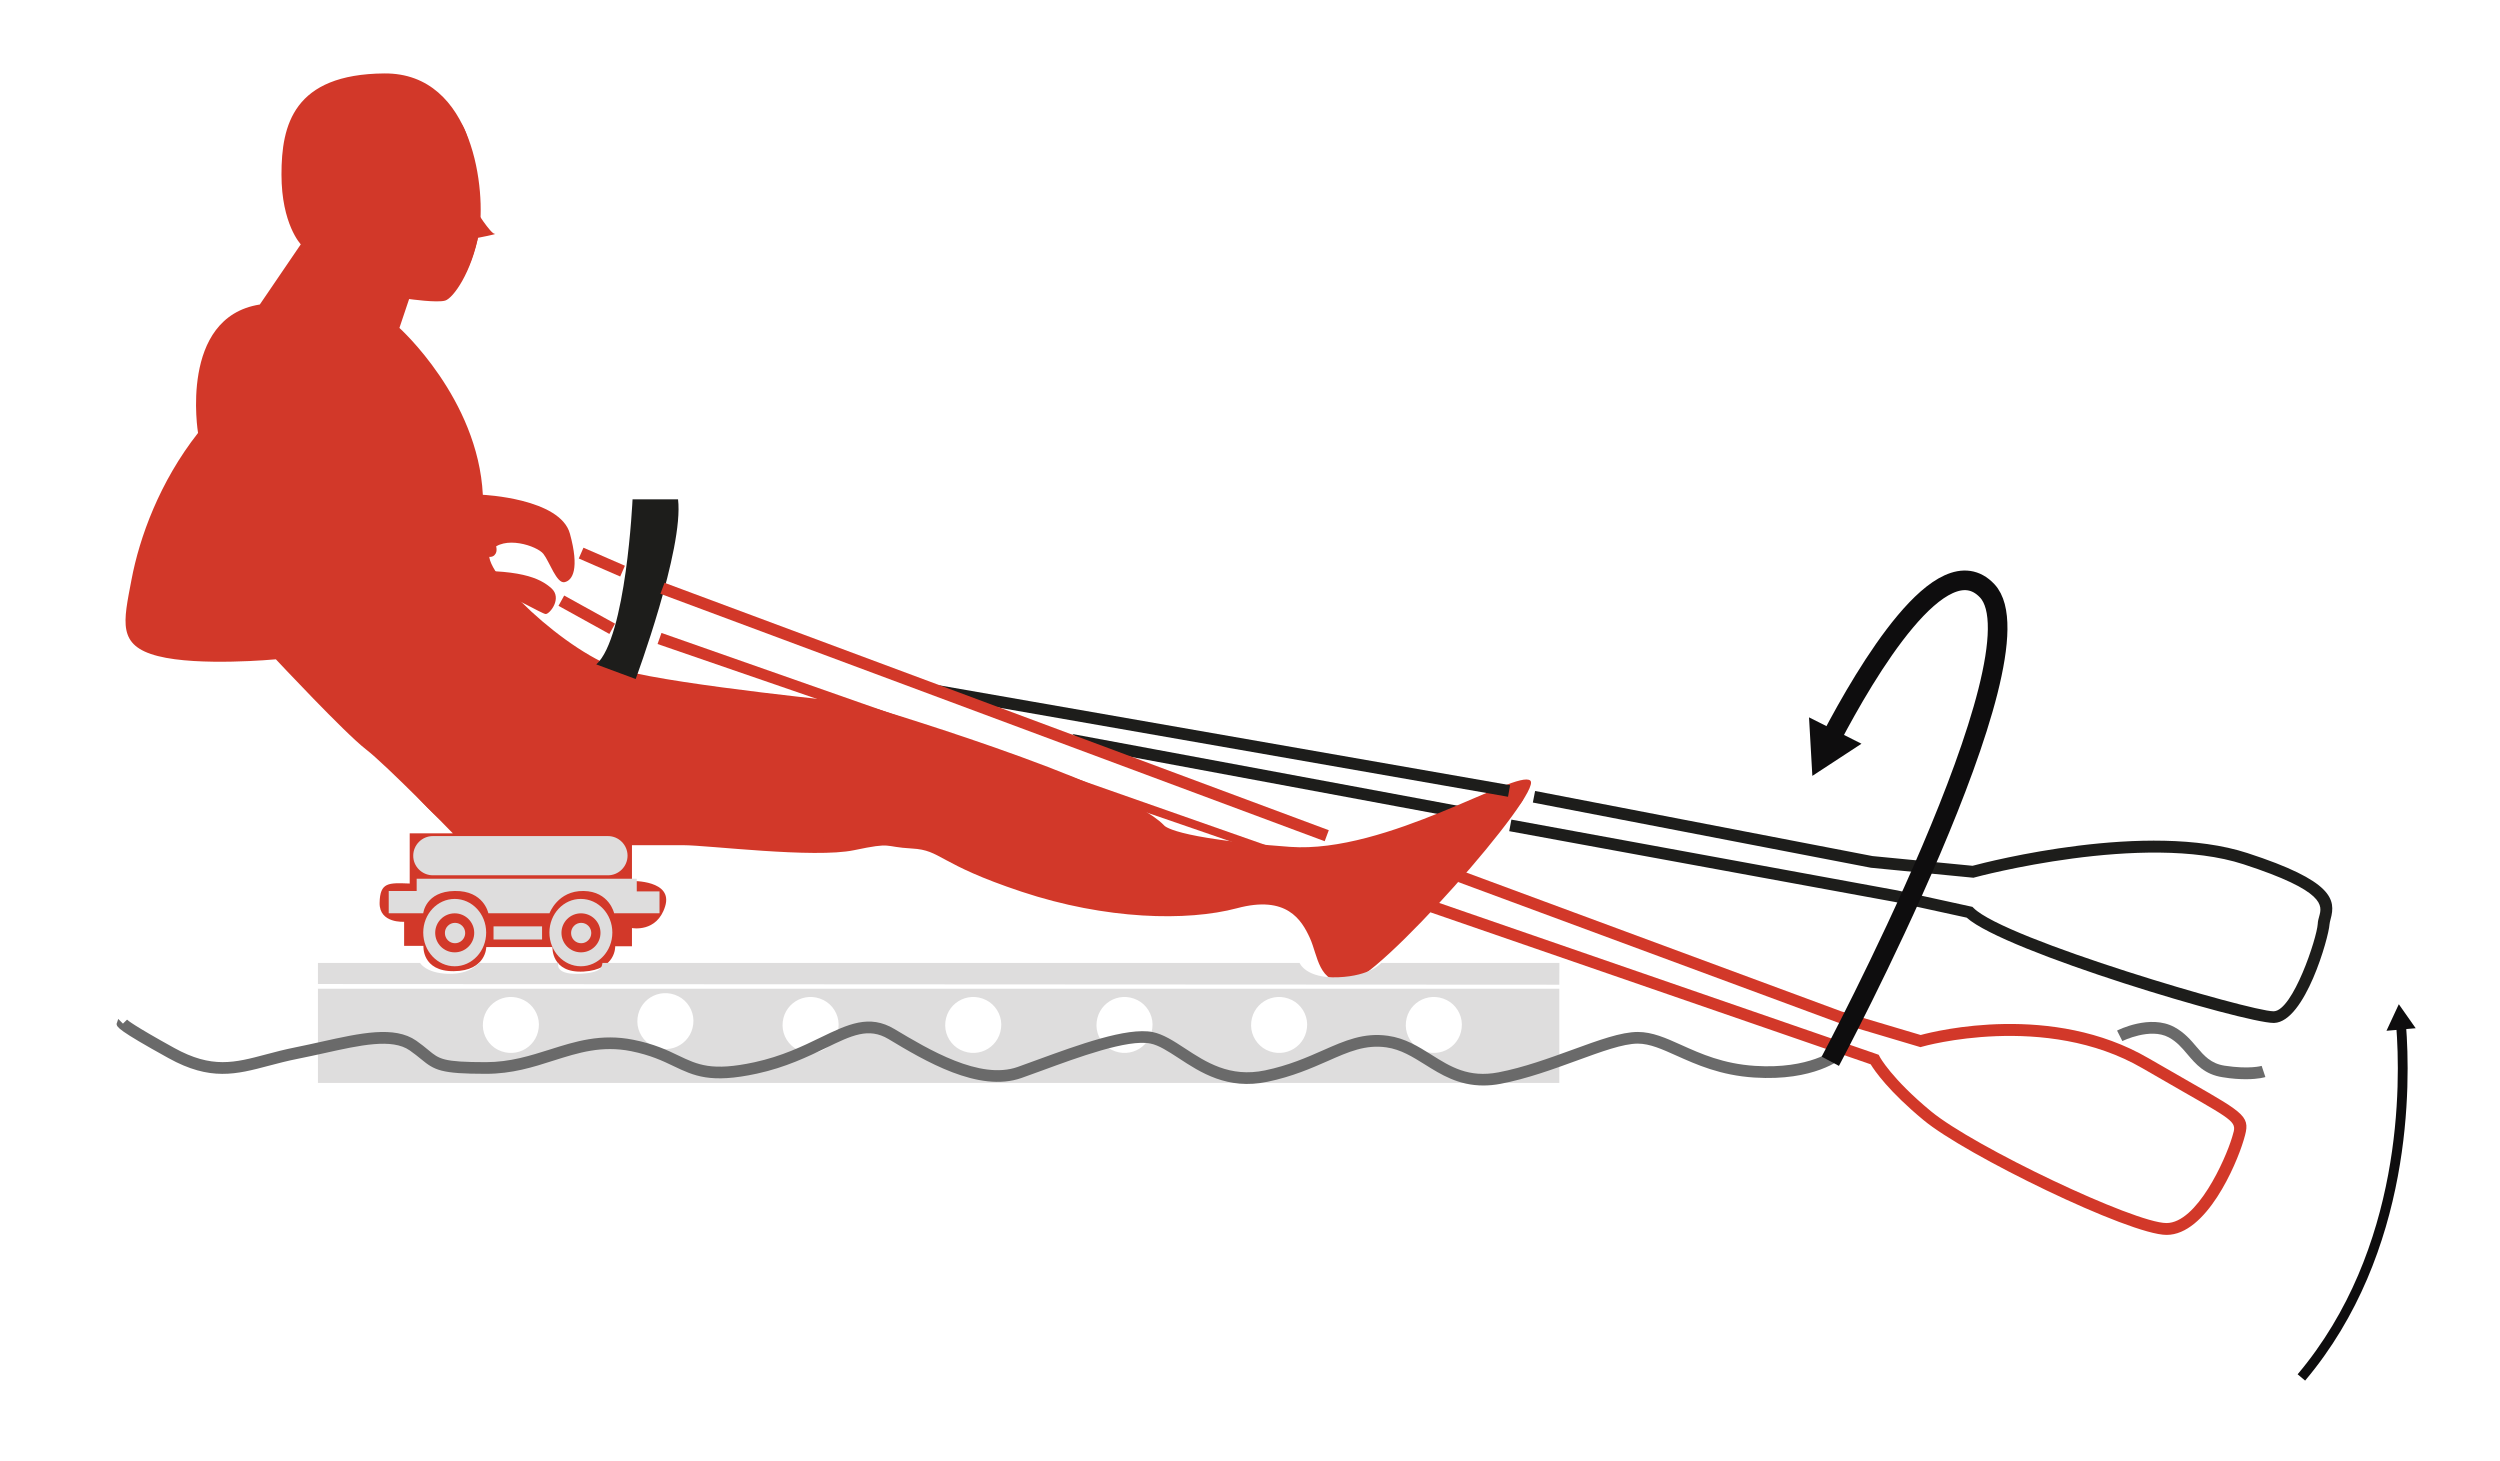 <?xml version="1.0" encoding="utf-8"?>
<!-- Generator: Adobe Illustrator 27.5.0, SVG Export Plug-In . SVG Version: 6.00 Build 0)  -->
<svg version="1.1" id="Capa_1" xmlns="http://www.w3.org/2000/svg" xmlns:xlink="http://www.w3.org/1999/xlink" x="0px" y="0px"
	 viewBox="0 0 255 149" style="enable-background:new 0 0 255 149;" xml:space="preserve">
<style type="text/css">
	.st0{fill:#1D1D1B;}
	.st1{fill:#D23829;}
	.st2{fill:#DEDDDD;}
	.st3{fill:#6A6A6A;}
	.st4{fill:none;stroke:#0E0D0E;stroke-width:2;stroke-linejoin:round;}
	.st5{fill:#0E0D0E;}
	.st6{fill:none;stroke:#0E0D0E;stroke-linejoin:round;}
</style>
<g>
	<g>
		<polygon class="st0" points="148.71,83.41 148.93,82.23 109.39,74.87 111.09,76.41 		"/>
	</g>
	<path class="st1" d="M118.73,84.18c0,0,0.73,1.31,12.85,2.2c9.85,0.72,23.16-7.95,24.51-6.76c1.35,1.18-15.72,20.63-18.68,20.63
		c-2.96,0-2.96-2.71-3.8-4.57c-0.85-1.86-2.37-4.4-7.44-3.04c-5.07,1.35-13.36,1.18-21.98-1.69s-8.12-4.23-11.16-4.4
		c-3.04-0.17-1.86-0.68-5.92,0.17s-14.88-0.51-17.41-0.51c-2.54,0-5.24,0-5.24,0v3.65c0,0,4.23-0.1,3.38,2.6
		c-0.84,2.7-3.38,2.2-3.38,2.2v1.86h-1.71c0,0,0.11,2.39-3.22,2.58s-3.18-2.5-3.18-2.5H49.6c0,0,0,2.43-3.3,2.46
		c-3.3,0.04-3.11-2.58-3.11-2.58h-1.97v-2.46c0,0-2.54,0.19-2.5-1.93s0.91-2.05,3.07-1.97V85h4.4c0,0-6.75-6.94-8.88-8.58
		s-9.17-9.17-9.17-9.17s-7.86,0.74-12.03-0.33c-4.17-1.06-3.52-3.44-2.7-7.78s2.87-9.99,6.79-14.98c0,0-1.97-11.79,6.3-13.1
		l4.18-6.14c0,0-1.97-2.05-1.97-7.12S29.94,7.57,39.19,7.49s10.39,12.28,9.66,16.29c-0.74,4.01-2.62,6.63-3.44,6.88
		s-3.68-0.16-3.68-0.16l-0.99,2.95c0,0,8.02,7.2,8.51,17.02c0,0,7.89,0.36,8.88,3.96c0.99,3.6,0.27,4.77-0.54,4.95
		s-1.53-2.07-2.16-2.88s-4.05-1.98-5.4-0.27c-1.35,1.71,7.92,10.63,13.6,12.16c5.67,1.53,23.86,3.33,23.86,3.33
		S114.31,79.62,118.73,84.18z"/>
	<path class="st1" d="M32.31,21.4c0,0-4.58-5.64,0.65-10.71c5.24-5.07,13.17-0.24,14.4,2.45c1.23,2.7,1.14,8.26,1.14,8.26
		s1.55,2.45,1.96,2.45c0.41,0-1.72,0.41-1.72,0.41s-0.98,4.83-3.11,5.4C43.52,30.24,36.48,27.87,32.31,21.4z"/>
	<path class="st1" d="M31.78,24.68c0,0-2.18,3.87-2.43,4.77c-0.25,0.9,4.88-0.21,6.76,0.77c1.88,0.98,4.58,1.98,4.58,1.98l0.57-1.96
		C41.27,30.24,36.12,29.18,31.78,24.68z"/>
	<path class="st1" d="M21.85,44.28c0,0-2.48-10.33,5.59-11.41c8.07-1.09,7.53,10.25,3.49,14.52c-4.04,4.27-5.98,6.45-5.98,6.45
		s-8.77,4.27-10.64,6.6c-1.86,2.33,1.09-2.41,2.1-5.28C17.42,52.27,17.73,46.53,21.85,44.28z"/>
	<path class="st1" d="M31.71,32.2c0,0-2.57-1.75,2.56-1.12c5.13,0.62,10.33,7.69,12.19,11.18s1.86,9.01,1.24,9.08
		c-0.62,0.08-13.59,0.47-15.76,1.48c-2.17,1.01-4.27,1.55-4.35,0.93s7.45-5.75,7.22-12.27C34.58,34.96,31.71,32.2,31.71,32.2z"/>
	<path class="st1" d="M16.63,65.81c0,0-3.34-3.75,1.25-6.67c4.59-2.92,15.35-4.16,20.78-5.13c5.43-0.97,13.85-2.72,16.19-1.47
		s3.84,3.59,3.09,4.76c-0.75,1.17-1.17,0.84-1.42,0.5c-0.25-0.33-2.08-4.08-4.67-3.79s-0.58,1.79-1.42,2.62s-3.84-1.5-4.42-1.42
		s-13.93,7.59-17.77,9.18C24.39,65.98,19.72,67.15,16.63,65.81z"/>
	<path class="st1" d="M28.5,65.54c0,0,10.84-6.91,17.69-7.25s8.9,0.69,10.05,1.71c1.14,1.03-0.17,2.63-0.57,2.63
		c-0.4,0-3.54-2-4.74-2c-1.2,0-1.31,0.51-1.08,0.86c0.23,0.34,2.4-0.01,1.71,0.39s-4.34,0.46-6.85,0.46s-4.79,1.2-6.62,1.77
		s-4.34,0.51-6.96,1.43C28.5,66.46,28.5,65.54,28.5,65.54z"/>
	<path class="st1" d="M30.26,67.14c0,0,6.22,7.36,6.91,7.02c0.69-0.34-0.11-7.37,5.42-7.77c5.54-0.4,12.84,1.03,14.5,0.92
		c1.65-0.12-3.48-5.54-4.11-5.22s-8.1-0.08-12.5,1.86C36.09,65.88,30.26,67.14,30.26,67.14z"/>
	<path class="st1" d="M54.18,68.57c0,0-5.94-2.43-10.34-1.07c-4.4,1.36-5.4,5.72-5.04,8.01s6.11,9.01,8.07,9.22
		c1.07,0.12,9.9-0.08,18,0.22c6.69,0.25,12.82,1.01,14.15,1.07c2.93,0.14,11.3-2.15,14.17-1.64c2.86,0.5,6.65,2.07,9.59,4.22
		s6.66,3.08,15.67,3.29c9.01,0.21,13.16-0.36,14.24,0.5c1.07,0.86,1.29,2.79,1.72,4.15c0.43,1.36,0.43,1.93,2.36,2
		c1.93,0.07,18.39-15.96,18.6-17.03c0.22-1.07-3.79-0.21-8.44,2.79c-4.65,3-9.8,2.79-14.81,2.93s-14.74-2.63-19.1-4.43
		c-4.36-1.8-18.53-8.24-20.39-8.45c-1.86-0.21-14.17-2.07-18.17-2.65c-4.01-0.57-7.8-1.65-10.09-1.29
		C62.05,70.79,54.18,68.57,54.18,68.57z"/>
	<path class="st2" d="M44.15,89.28h17.86c1.1,0,2-0.9,2-2l0,0c0-1.1-0.9-2-2-2H44.15c-1.1,0-2,0.9-2,2l0,0
		C42.14,88.38,43.05,89.28,44.15,89.28z"/>
	<g>
		<path class="st2" d="M56.04,95.12c0,1.9,1.44,3.44,3.21,3.44s3.21-1.54,3.21-3.44c0-1.9-1.44-3.43-3.21-3.43
			C57.48,91.68,56.04,93.22,56.04,95.12z M57.27,95.15c0-1.1,0.89-1.99,1.99-1.99s1.99,0.89,1.99,1.99s-0.89,1.99-1.99,1.99
			S57.27,96.25,57.27,95.15z"/>
		<path class="st2" d="M59.28,94.13c0.57,0,1.03,0.46,1.03,1.04c0,0.57-0.46,1.04-1.03,1.04s-1.03-0.46-1.03-1.04
			C58.25,94.6,58.71,94.13,59.28,94.13z"/>
	</g>
	<g>
		<path class="st2" d="M43.17,95.12c0,1.9,1.44,3.44,3.21,3.44s3.21-1.54,3.21-3.44c0-1.9-1.44-3.43-3.21-3.43
			S43.17,93.22,43.17,95.12z M44.39,95.15c0-1.1,0.89-1.99,1.99-1.99s1.99,0.89,1.99,1.99s-0.89,1.99-1.99,1.99
			S44.39,96.25,44.39,95.15z"/>
		<path class="st2" d="M46.41,94.13c0.57,0,1.04,0.46,1.04,1.04c0,0.57-0.47,1.04-1.04,1.04s-1.03-0.46-1.03-1.04
			C45.37,94.6,45.84,94.13,46.41,94.13z"/>
	</g>
	<rect x="50.34" y="94.49" class="st2" width="4.95" height="1.34"/>
	<path class="st2" d="M67.27,93.15h-4.63c0,0-0.49-2.23-3.12-2.27c-2.63-0.04-3.47,2.27-3.47,2.27h-6.24c0,0-0.45-2.32-3.43-2.27
		c-2.98,0.04-3.21,2.27-3.21,2.27h-3.52v-2.27h2.85v-1.25h22.45v1.29h2.32L67.27,93.15L67.27,93.15z"/>
	<path class="st0" d="M69.16,50.93h-4.64c0,0-0.64,14.1-3.7,16.84l4.02,1.49C64.84,69.25,69.77,55.98,69.16,50.93z"/>
	<g>
		<g>
			<polygon class="st0" points="153.82,81.27 154.03,80.09 95.74,69.89 98.23,71.54 			"/>
		</g>
		<g>
			<path class="st0" d="M231.91,104.34c0.02,0,0.04,0,0.06,0c3.15-0.12,5.56-8.73,5.64-10.05c0.01-0.15,0.06-0.33,0.11-0.53
				c0.55-2,0.28-3.9-8.49-6.75c-10.17-3.31-26.41,0.87-28.03,1.3L191,87.32l-34.42-6.64l-0.23,1.18l34.48,6.65l10.46,1.02l0.11-0.03
				c0.17-0.05,17.31-4.65,27.45-1.34c8.41,2.74,8.01,4.22,7.71,5.3c-0.07,0.25-0.14,0.5-0.15,0.77c-0.09,1.48-2.54,8.85-4.48,8.92
				c-0.01,0-0.02,0-0.04,0c-2.34,0-27.4-7.34-30.58-10.53l-0.12-0.12l-7.67-1.68l-39.36-7.22l-0.22,1.18L193.28,92l7.32,1.6
				C204.5,97.09,228.94,104.34,231.91,104.34z"/>
		</g>
	</g>
	<g>
		
			<rect x="100.87" y="36.47" transform="matrix(0.349 -0.937 0.937 0.349 -2.013 142.356)" class="st1" width="1.2" height="72.31"/>
	</g>
	<g>
		
			<rect x="60.77" y="54.99" transform="matrix(0.399 -0.917 0.917 0.399 -15.639 90.751)" class="st1" width="1.2" height="4.61"/>
	</g>
	<g>
		
			<rect x="59.26" y="59.73" transform="matrix(0.484 -0.875 0.875 0.484 -23.978 84.737)" class="st1" width="1.2" height="5.93"/>
	</g>
	<g>
		<polygon class="st1" points="129.16,87.08 132.1,87.25 67.47,64.56 67.07,65.69 		"/>
	</g>
	<g>
		<path class="st1" d="M220.99,125.96c4.05,0,7.09-7.1,7.84-9.59l0.05-0.17c0.69-2.29,0.34-2.49-5.59-5.88
			c-1.14-0.65-2.51-1.44-4.14-2.38c-9.81-5.71-21.61-2.81-23.24-2.37l-8.07-2.4l-38.71-14.33l-0.42,1.12l38.75,14.34l8.43,2.51
			l0.17-0.05c0.12-0.04,12.58-3.55,22.47,2.2c1.63,0.95,3,1.73,4.15,2.39c5.46,3.12,5.46,3.12,5.04,4.49l-0.05,0.17
			c-0.7,2.33-3.59,8.74-6.69,8.74c-3.26,0-19.65-7.79-24.03-11.41c-4-3.31-5.2-5.51-5.21-5.54l-0.11-0.21l-0.22-0.08l-45.13-15.59
			l-0.39,1.13l44.92,15.51c0.4,0.66,1.85,2.76,5.38,5.68C200.41,117.77,217.21,125.96,220.99,125.96z"/>
	</g>
	<g>
		<g>
			<path class="st2" d="M32.43,100.85v9.61h126.62v-9.61H32.43z M143.39,104.61c-0.02-2.19,2.22-3.58,4.18-2.6
				c0.92,0.46,1.53,1.44,1.54,2.47c0.02,2.19-2.22,3.58-4.18,2.6C144.01,106.62,143.4,105.64,143.39,104.61z M127.61,104.61
				c-0.02-2.19,2.22-3.58,4.18-2.6c0.92,0.46,1.53,1.44,1.54,2.47c0.01,2.19-2.23,3.58-4.18,2.6
				C128.24,106.62,127.62,105.64,127.61,104.61z M111.84,104.61c-0.01-2.19,2.22-3.58,4.18-2.6c0.92,0.46,1.53,1.44,1.54,2.47
				c0.02,2.19-2.22,3.58-4.18,2.6C112.46,106.62,111.85,105.64,111.84,104.61z M96.41,104.61c-0.02-2.19,2.23-3.58,4.18-2.6
				c0.92,0.46,1.53,1.44,1.54,2.47c0.01,2.19-2.22,3.58-4.18,2.6C97.03,106.62,96.42,105.64,96.41,104.61z M79.82,104.61
				c-0.02-2.19,2.22-3.58,4.18-2.6c0.92,0.46,1.53,1.44,1.54,2.47c0.02,2.19-2.22,3.58-4.18,2.6
				C80.44,106.62,79.83,105.64,79.82,104.61z M65.01,104.22c-0.02-2.19,2.22-3.58,4.18-2.6c0.92,0.46,1.53,1.44,1.54,2.47
				c0.02,2.19-2.22,3.58-4.18,2.6C65.63,106.23,65.02,105.24,65.01,104.22z M49.25,104.61c-0.02-2.19,2.22-3.58,4.18-2.6
				c0.92,0.46,1.53,1.44,1.54,2.47c0.01,2.19-2.22,3.58-4.18,2.6C49.87,106.62,49.26,105.64,49.25,104.61z"/>
			<g>
				<path class="st2" d="M159.05,100.44l-126.62-0.07v-2.15h10.42c0,0,0.57,1.04,2.86,1.11s3.12-1.11,3.12-1.11h8.13
					c0,0-0.46,1.18,2.02,1.11c2.47-0.07,2.4-0.76,2.47-1.11h71.11c0,0,0.62,1.6,3.95,1.46s4.37-1.46,4.37-1.46h18.18L159.05,100.44
					L159.05,100.44z"/>
			</g>
		</g>
	</g>
	<g>
		<path class="st3" d="M151.3,110.72c0.55,0,1.14-0.05,1.76-0.17c2.67-0.51,5.37-1.49,7.75-2.36c2.55-0.93,4.75-1.74,6.25-1.74
			c1.22,0,2.48,0.57,3.95,1.23c1.99,0.89,4.46,2.01,7.93,2.23c6.11,0.4,8.86-1.9,8.97-2l-0.78-0.9c-0.02,0.02-2.52,2.07-8.11,1.71
			c-3.25-0.21-5.52-1.23-7.52-2.13c-1.59-0.72-2.97-1.33-4.44-1.33c-1.71,0-4,0.84-6.66,1.81c-2.34,0.85-4.99,1.82-7.56,2.31
			c-3.05,0.58-4.89-0.57-6.84-1.8c-1.32-0.83-2.69-1.69-4.43-1.93c-2.48-0.35-4.4,0.5-6.62,1.48c-1.63,0.72-3.48,1.54-5.92,2.05
			c-3.59,0.75-6.02-0.84-8.17-2.25c-1.13-0.74-2.2-1.44-3.29-1.66c-2.61-0.52-7.68,1.34-11.76,2.83c-0.71,0.26-1.39,0.51-2.01,0.73
			c-3.85,1.36-9.09-1.79-12.57-3.87c-2.57-1.54-4.75-0.48-7.52,0.86c-1.85,0.9-3.96,1.92-6.76,2.53c-4.35,0.94-5.77,0.26-7.74-0.68
			c-1.16-0.56-2.49-1.19-4.6-1.61c-3.31-0.67-5.96,0.18-8.52,0.99c-2,0.63-4.06,1.29-6.53,1.29c-4.38,0-4.75-0.31-5.86-1.23
			c-0.33-0.27-0.71-0.59-1.24-0.96c-2.23-1.55-5.68-0.78-9.69,0.11c-0.86,0.19-1.75,0.39-2.65,0.57c-1.1,0.22-2.06,0.47-2.99,0.72
			c-3.2,0.85-5.51,1.47-9.36-0.66c-4.22-2.33-4.77-2.84-4.81-2.89l-0.42,0.41l-0.48-0.48l-0.17,0.51c0.05,0.33,0.09,0.61,5.3,3.49
			c4.26,2.36,6.9,1.66,10.25,0.77c0.91-0.24,1.86-0.49,2.92-0.7c0.91-0.18,1.81-0.38,2.68-0.57c3.73-0.83,6.95-1.54,8.75-0.29
			c0.49,0.34,0.85,0.64,1.16,0.89c1.38,1.14,2.03,1.5,6.62,1.5c2.65,0,4.81-0.68,6.89-1.35c2.53-0.8,4.91-1.56,7.92-0.96
			c1.97,0.4,3.22,0.99,4.32,1.52c2.1,1,3.76,1.8,8.51,0.77c2.94-0.64,5.21-1.74,7.03-2.62c2.63-1.28,4.36-2.12,6.38-0.91
			c3.66,2.2,9.2,5.52,13.58,3.97c0.62-0.22,1.3-0.47,2.02-0.73c3.73-1.37,8.83-3.25,11.12-2.78c0.86,0.17,1.79,0.78,2.87,1.48
			c2.22,1.46,4.99,3.28,9.07,2.42c2.55-0.53,4.47-1.38,6.16-2.12c2.14-0.95,3.84-1.69,5.97-1.39c1.48,0.21,2.68,0.97,3.95,1.76
			C146.97,109.6,148.76,110.72,151.3,110.72z"/>
	</g>
	<g>
		<path class="st3" d="M229.1,110.08c1.29,0,1.93-0.21,1.97-0.22l-0.38-1.14c-0.01,0-1.22,0.37-3.78-0.02
			c-1.41-0.22-2.09-1.01-2.87-1.93c-0.58-0.69-1.24-1.46-2.26-2.01c-2.47-1.33-5.71,0.29-5.84,0.36l0.54,1.07
			c0.03-0.01,2.83-1.4,4.73-0.38c0.82,0.44,1.35,1.07,1.91,1.73c0.86,1.01,1.74,2.06,3.6,2.34
			C227.68,110.04,228.46,110.08,229.1,110.08z"/>
	</g>
	<g>
		<g>
			<path class="st4" d="M186.69,108.25c0,0,22.12-41.49,16-47.99c-4.6-4.88-12.33,8.2-15.91,15.03"/>
			<g>
				<polygon class="st5" points="184.52,73.17 184.86,79.14 189.87,75.86 				"/>
			</g>
		</g>
	</g>
	<g>
		<g>
			<path class="st6" d="M244.91,104.56c0.47,5.93,0.72,23.02-10.17,35.94"/>
			<g>
				<polygon class="st5" points="243.42,105.14 244.68,102.43 246.4,104.88 				"/>
			</g>
		</g>
	</g>
</g>
</svg>
